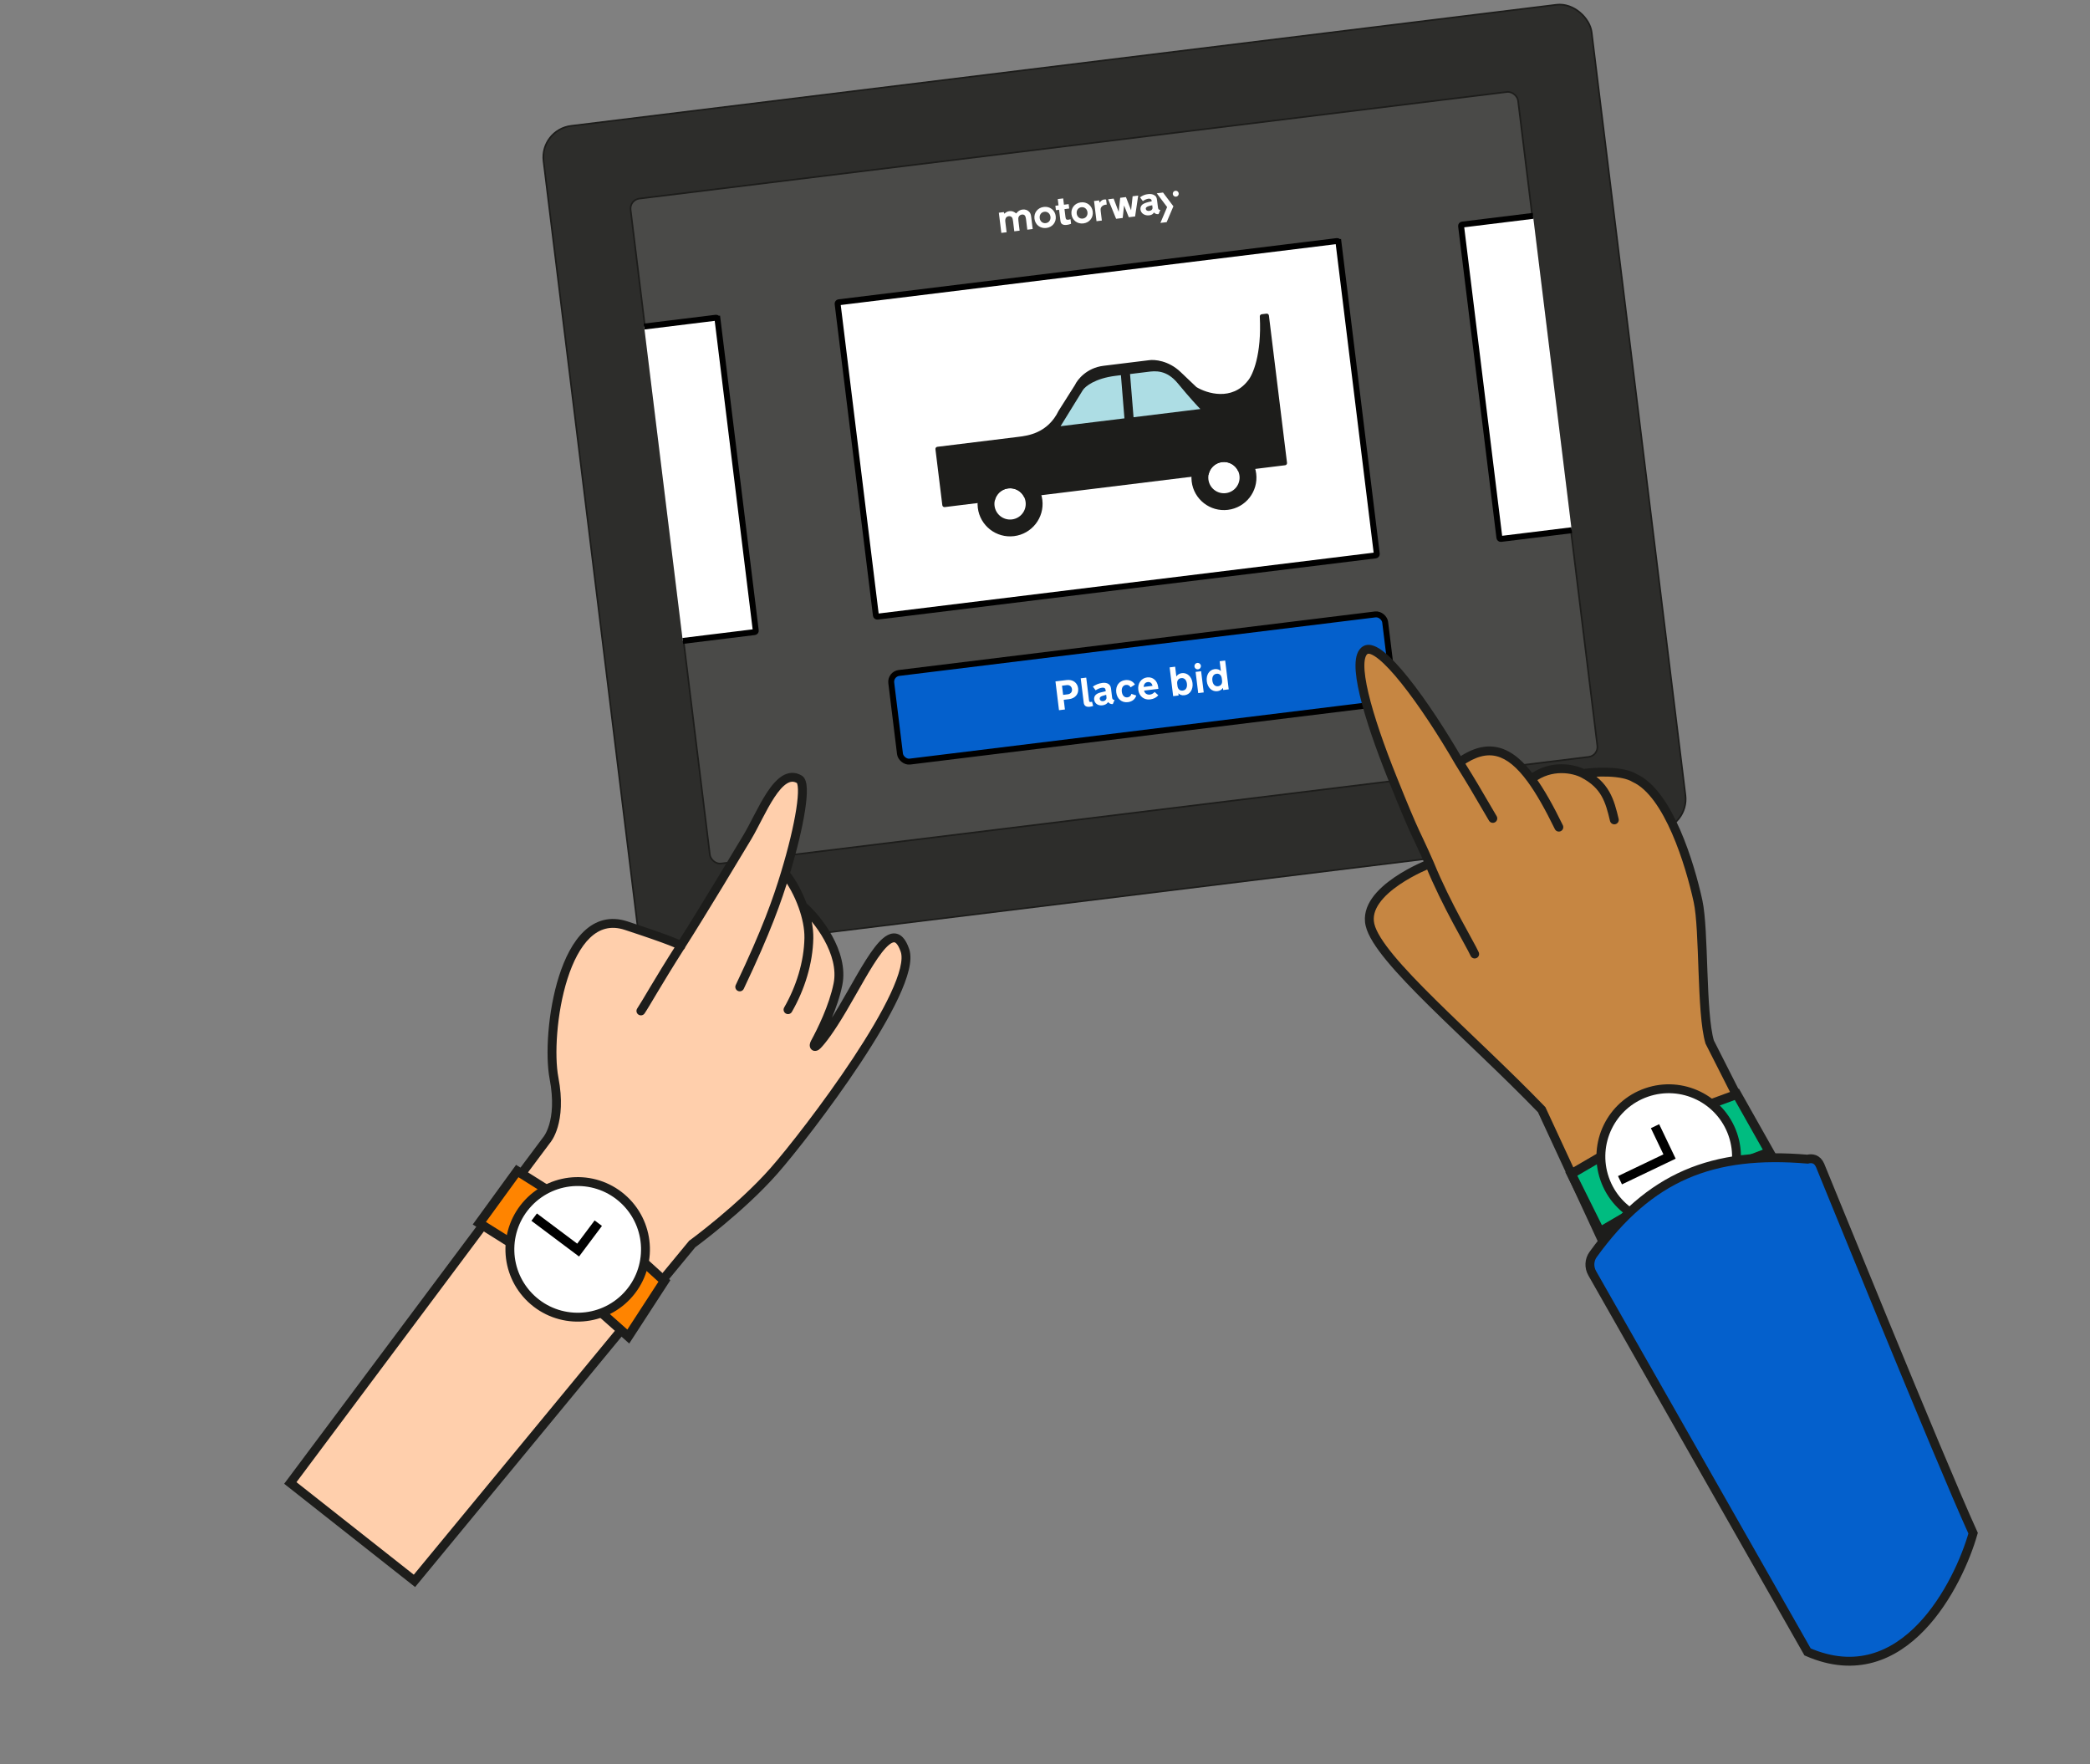 <svg fill="none" height="298" viewBox="0 0 353 298" width="353" xmlns="http://www.w3.org/2000/svg"><rect x="0" y="0" width="353" height="298" fill="#808080" stroke="none"/><rect fill="#2D2D2B" height="140.497" rx="5.34" stroke="#1D1D1B" stroke-width="0.274" transform="rotate(-7.007 91.153 21.911)" width="178.357" x="91.153" y="21.911"></rect><g clip-path="url(#clip0_1613_40485)"><rect fill="#4A4A48" height="113.15" rx="1.689" stroke="#1D1D1B" stroke-width="0.274" transform="rotate(-7.007 106.301 33.75)" width="151.024" x="106.301" y="33.75"></rect><path d="M36.585 64.261C36.57 64.135 36.66 64.02 36.786 64.005L120.923 53.663C121.05 53.648 121.165 53.737 121.18 53.864L121.676 53.803L121.18 53.864L127.65 106.502C127.666 106.628 127.576 106.743 127.45 106.758L43.312 117.1C43.186 117.116 43.071 117.026 43.055 116.9L36.585 64.261Z" fill="white" stroke="black"></path><path clip-rule="evenodd" d="M102.506 99.063C105.515 98.693 107.655 95.956 107.285 92.949C106.916 89.943 104.177 87.806 101.167 88.176C98.158 88.546 96.018 91.282 96.388 94.289C96.757 97.295 99.496 99.432 102.506 99.063ZM102.158 96.24C103.607 96.062 104.638 94.744 104.46 93.297C104.282 91.849 102.963 90.82 101.514 90.998C100.065 91.176 99.035 92.494 99.213 93.942C99.391 95.389 100.709 96.418 102.158 96.24Z" fill="#1D1D1B" fill-rule="evenodd"></path><path clip-rule="evenodd" d="M97.4 93.346L68.113 96.946C67.643 95.934 66.56 95.294 65.393 95.438C64.225 95.581 63.33 96.465 63.119 97.559L54.678 98.597C54.477 98.621 54.295 98.479 54.271 98.279L53.108 88.823C53.084 88.622 53.226 88.44 53.426 88.416L66.988 86.749L67.108 86.734C68.68 86.543 72.073 86.132 73.92 82.315L76.666 77.987C77.096 77.047 78.664 75.081 81.489 74.734L89.158 73.791C90.095 73.641 92.481 73.833 94.525 75.792L97.193 78.329C98.964 79.407 103.179 80.704 105.87 77.263C106.694 76.323 108.229 72.853 107.894 66.412C107.884 66.22 108.023 66.049 108.215 66.025L109.025 65.926C109.225 65.901 109.407 66.043 109.432 66.243L112.49 91.123C112.515 91.323 112.372 91.505 112.172 91.53L104.234 92.506C103.764 91.495 102.681 90.855 101.514 90.998C100.347 91.141 99.451 92.025 99.24 93.12L97.4 93.346ZM74.242 84.936L78 78.846C78.401 78.217 80.07 76.852 83.541 76.425L88.787 75.781C88.844 75.774 88.902 75.766 88.962 75.759C90.187 75.602 92.113 75.354 94.041 77.693C96.064 80.146 97.425 81.609 97.853 82.034L74.242 84.936Z" fill="#1D1D1B" fill-rule="evenodd"></path><path d="M246.778 38.184C246.763 38.057 246.852 37.942 246.979 37.927L331.116 27.585C331.243 27.57 331.357 27.66 331.373 27.786L331.869 27.725L331.373 27.786L337.843 80.424C337.858 80.55 337.769 80.665 337.642 80.68L253.505 91.022C253.379 91.038 253.264 90.948 253.248 90.822L246.778 38.184Z" fill="white" stroke="black"></path><path clip-rule="evenodd" d="M276.578 77.425C279.587 77.055 281.727 74.318 281.357 71.312C280.988 68.305 278.249 66.168 275.24 66.538C272.23 66.908 270.091 69.645 270.46 72.651C270.83 75.657 273.569 77.795 276.578 77.425ZM276.231 74.602C277.68 74.424 278.71 73.106 278.532 71.659C278.354 70.211 277.035 69.182 275.586 69.36C274.138 69.538 273.107 70.856 273.285 72.304C273.463 73.751 274.782 74.78 276.231 74.602Z" fill="#1D1D1B" fill-rule="evenodd"></path><path clip-rule="evenodd" d="M307.593 67.268L278.306 70.868C277.836 69.857 276.754 69.217 275.586 69.36C274.419 69.504 273.523 70.387 273.312 71.482L264.871 72.519C264.671 72.544 264.489 72.401 264.464 72.201L263.302 62.745C263.277 62.545 263.419 62.362 263.619 62.338L277.181 60.671L277.301 60.656C278.873 60.466 282.267 60.054 284.113 56.237L286.859 51.909C287.29 50.969 288.858 49.003 291.683 48.656L299.351 47.713C300.289 47.564 302.675 47.755 304.718 49.714L307.386 52.251C309.157 53.33 313.373 54.626 316.063 51.185C316.887 50.245 318.422 46.776 318.087 40.335C318.077 40.142 318.217 39.971 318.408 39.947L319.218 39.848C319.419 39.823 319.601 39.965 319.625 40.166L322.683 65.045C322.708 65.246 322.566 65.428 322.366 65.452L314.429 66.428C313.959 65.417 312.877 64.777 311.709 64.92C310.542 65.064 309.647 65.947 309.436 67.042L307.593 67.268ZM284.435 58.858L288.193 52.768C288.594 52.139 290.263 50.774 293.734 50.348L298.981 49.703C299.037 49.696 299.095 49.688 299.155 49.681C300.38 49.524 302.307 49.277 304.235 51.615C306.257 54.068 307.618 55.531 308.046 55.956L284.435 58.858Z" fill="#1D1D1B" fill-rule="evenodd"></path><rect fill="#0460CC" height="15.083" rx="1.5" transform="rotate(-7.007 150.35 113.843)" width="84.049" x="150.35" y="113.843"></rect><path d="M179.865 119.828L179.664 118.195L180.554 118.086C181.596 117.958 182.218 117.225 182.099 116.26C181.981 115.301 181.199 114.727 180.156 114.855L178.267 115.087L178.864 119.951L179.865 119.828ZM179.562 117.361L179.371 115.812L180.17 115.714C180.664 115.653 181.004 115.957 181.058 116.395C181.111 116.825 180.861 117.202 180.361 117.263L179.562 117.361ZM184.444 118.517C184.369 118.541 184.322 118.554 184.252 118.562C184.058 118.586 183.967 118.534 183.943 118.339L183.464 114.449L182.533 114.563L183.04 118.683C183.105 119.211 183.458 119.443 184.083 119.366C184.25 119.345 184.441 119.294 184.631 119.235L184.444 118.517ZM185.048 116.588C185.376 116.386 185.748 116.199 186.137 116.151C186.478 116.109 186.695 116.217 186.734 116.529L186.76 116.745L185.863 116.961C185.096 117.147 184.733 117.579 184.805 118.163C184.884 118.809 185.449 119.219 186.193 119.128C186.658 119.071 186.985 118.861 187.162 118.578L187.176 118.577C187.317 118.806 187.623 118.945 187.951 118.919L188.247 118.226C187.99 118.202 187.869 118.075 187.839 117.832L187.647 116.269C187.56 115.56 186.999 115.241 186.193 115.34C185.505 115.425 185.014 115.676 184.583 115.961L185.048 116.588ZM186.835 117.349L186.886 117.766C186.928 118.106 186.686 118.376 186.317 118.421C185.984 118.462 185.771 118.277 185.742 118.041C185.714 117.818 185.861 117.631 186.181 117.542L186.835 117.349ZM189.473 116.834C189.395 116.195 189.663 115.739 190.177 115.676C190.497 115.637 190.781 115.764 190.961 116.087L191.693 115.616C191.333 115.04 190.751 114.78 190.043 114.867C189 114.995 188.4 115.852 188.535 116.95C188.669 118.034 189.458 118.719 190.5 118.591C191.209 118.504 191.711 118.111 191.921 117.471L191.097 117.192C191 117.549 190.756 117.742 190.436 117.781C189.915 117.845 189.55 117.46 189.473 116.834ZM194.262 118.129C194.866 118.055 195.322 117.801 195.636 117.431L195.016 116.865C194.852 117.083 194.545 117.276 194.225 117.315C193.746 117.374 193.326 117.115 193.239 116.639L195.65 116.343L195.612 116.031C195.482 114.974 194.735 114.29 193.741 114.413C192.741 114.536 192.124 115.429 192.258 116.52C192.392 117.604 193.233 118.255 194.262 118.129ZM193.17 116.02C193.175 115.604 193.407 115.251 193.845 115.197C194.283 115.143 194.576 115.41 194.657 115.838L193.17 116.02ZM200.068 117.422C201.006 117.307 201.545 116.416 201.415 115.359C201.285 114.296 200.54 113.577 199.609 113.691C199.193 113.743 198.861 113.974 198.697 114.241L198.683 114.243L198.481 112.603L197.55 112.717L198.148 117.581L199.072 117.467L199.028 117.113L199.042 117.111C199.275 117.336 199.596 117.48 200.068 117.422ZM200.471 115.476C200.552 116.136 200.281 116.571 199.76 116.635C199.28 116.694 198.941 116.397 198.875 115.862L198.83 115.494C198.765 114.966 199.022 114.589 199.501 114.53C200.029 114.465 200.391 114.829 200.471 115.476ZM202.348 113.044C202.668 113.005 202.866 112.72 202.831 112.442C202.796 112.157 202.536 111.928 202.216 111.967C201.903 112.006 201.706 112.291 201.741 112.576C201.775 112.854 202.036 113.083 202.348 113.044ZM202.377 117.061L203.308 116.947L202.868 113.368L201.937 113.483L202.377 117.061ZM206.203 113.318L206.182 113.321C205.957 113.095 205.58 112.957 205.17 113.008C204.232 113.123 203.698 113.993 203.829 115.063C203.961 116.14 204.691 116.854 205.629 116.739C206.039 116.688 206.378 116.463 206.542 116.189L206.556 116.188L206.599 116.542L207.53 116.427L206.932 111.564L206.001 111.679L206.203 113.318ZM205.731 115.901C205.216 115.964 204.846 115.594 204.767 114.948C204.688 114.301 204.958 113.859 205.472 113.796C205.958 113.736 206.292 114.041 206.357 114.569L206.402 114.937C206.468 115.472 206.217 115.841 205.731 115.901Z" fill="white"></path><rect height="15.083" rx="1.5" stroke="black" transform="rotate(-7.007 150.35 113.843)" width="84.049" x="150.35" y="113.843"></rect><path d="M141.472 51.31C141.456 51.184 141.546 51.069 141.672 51.053L225.81 40.712C225.936 40.696 226.051 40.786 226.067 40.912L226.563 40.851L226.067 40.912L232.537 93.55C232.552 93.676 232.463 93.791 232.336 93.807L148.199 104.148C148.072 104.164 147.957 104.074 147.942 103.948L141.472 51.31Z" fill="white" stroke="black"></path><path d="M183.5 63.5L198 62L205.661 70.12L177 73.5L183.5 63.5Z" fill="#ADDDE4"></path><path clip-rule="evenodd" d="M171.271 90.551C174.28 90.181 176.42 87.444 176.051 84.438C175.681 81.431 172.942 79.294 169.933 79.664C166.924 80.034 164.784 82.771 165.153 85.777C165.523 88.784 168.262 90.921 171.271 90.551ZM170.924 87.728C172.373 87.55 173.403 86.233 173.225 84.785C173.047 83.338 171.729 82.308 170.28 82.487C168.831 82.665 167.8 83.983 167.978 85.43C168.156 86.877 169.475 87.906 170.924 87.728Z" fill="#1D1D1B" fill-rule="evenodd"></path><path clip-rule="evenodd" d="M207.392 86.111C210.401 85.741 212.541 83.004 212.172 79.998C211.802 76.991 209.063 74.854 206.054 75.224C203.045 75.594 200.905 78.331 201.275 81.337C201.644 84.344 204.383 86.481 207.392 86.111ZM207.045 83.288C208.494 83.11 209.524 81.793 209.346 80.345C209.169 78.897 207.85 77.868 206.401 78.047C204.952 78.225 203.922 79.542 204.1 80.99C204.278 82.437 205.596 83.466 207.045 83.288Z" fill="#1D1D1B" fill-rule="evenodd"></path><path d="M190.076 63.063L190.795 71.908" stroke="#1D1D1B" stroke-linecap="round" stroke-width="1.55"></path><path clip-rule="evenodd" d="M202.286 80.394L173 83.994C172.53 82.983 171.447 82.343 170.28 82.486C169.112 82.63 168.217 83.513 168.006 84.608L159.564 85.645C159.364 85.67 159.182 85.528 159.157 85.327L157.995 75.871C157.97 75.671 158.113 75.489 158.313 75.464L171.875 73.797L171.994 73.782C173.567 73.592 176.96 73.18 178.807 69.364L181.552 65.035C181.983 64.096 183.551 62.129 186.376 61.782L194.045 60.839C194.982 60.69 197.368 60.881 199.412 62.84L202.079 65.377C203.851 66.456 208.066 67.752 210.757 64.311C211.581 63.372 213.115 59.902 212.78 53.461C212.77 53.268 212.91 53.097 213.102 53.074L213.912 52.974C214.112 52.949 214.294 53.092 214.319 53.292L217.377 78.171C217.401 78.372 217.259 78.554 217.059 78.578L209.121 79.554C208.651 78.543 207.568 77.903 206.401 78.046C205.233 78.19 204.338 79.073 204.127 80.168L202.286 80.394ZM179.129 71.984L182.887 65.895C183.288 65.265 184.957 63.901 188.428 63.474L193.674 62.829C193.731 62.822 193.789 62.815 193.849 62.807C195.073 62.65 197 62.403 198.928 64.742C200.951 67.194 202.312 68.657 202.739 69.082L179.129 71.984Z" fill="#1D1D1B" fill-rule="evenodd"></path><path clip-rule="evenodd" d="M198.085 32.778C198.119 33.054 198.37 33.251 198.646 33.217C198.922 33.183 199.118 32.932 199.084 32.656C199.05 32.379 198.799 32.183 198.523 32.217C198.247 32.251 198.051 32.502 198.085 32.778ZM196.434 32.518L195.377 32.648L197.128 34.972L195.992 37.651L197.049 37.521L198.185 34.842L196.434 32.518ZM194.658 35.048C194.695 35.351 194.481 35.575 194.106 35.621C193.789 35.66 193.552 35.521 193.523 35.283C193.498 35.081 193.628 34.948 193.972 34.825C194.189 34.747 194.367 34.711 194.611 34.666L194.658 35.048ZM195.569 34.958L195.431 33.841C195.365 33.3 195.258 33.145 194.958 32.963C194.688 32.791 194.329 32.733 193.89 32.787C193.376 32.85 192.972 33.011 192.547 33.331L193.028 33.968C193.343 33.742 193.681 33.595 193.963 33.561C194.187 33.533 194.369 33.591 194.451 33.72C194.497 33.795 194.493 33.766 194.522 34.004C193.75 34.15 193.258 34.313 192.97 34.531C192.71 34.732 192.581 35.055 192.623 35.394C192.702 36.035 193.347 36.461 194.103 36.368C194.5 36.319 194.738 36.173 194.9 35.889C195.11 36.105 195.355 36.199 195.608 36.168C195.636 36.165 195.659 36.162 195.683 36.157L195.981 35.456C195.678 35.428 195.617 35.347 195.569 34.958ZM180.809 37.015C180.644 37.078 180.566 37.095 180.451 37.109C180.112 37.151 180.005 37.047 179.953 36.629L179.792 35.317L180.589 35.219L180.497 34.476L179.701 34.574L179.57 33.511L178.654 33.624L178.785 34.687L178.252 34.752L178.343 35.495L178.876 35.429L179.086 37.131C179.133 37.52 179.179 37.654 179.305 37.784C179.473 37.961 179.782 38.033 180.186 37.984C180.454 37.95 180.692 37.888 180.905 37.794L180.809 37.015ZM181.856 36.069C181.925 36.633 182.362 36.98 182.881 36.916C183.399 36.852 183.742 36.409 183.673 35.846C183.604 35.282 183.164 34.936 182.645 34.999C182.126 35.063 181.787 35.506 181.856 36.069ZM184.561 35.737C184.686 36.754 184.016 37.607 182.982 37.734C181.951 37.861 181.097 37.195 180.972 36.178C180.847 35.16 181.514 34.307 182.545 34.181C183.579 34.054 184.436 34.719 184.561 35.737ZM175.606 36.838C175.675 37.401 176.112 37.748 176.631 37.685C177.149 37.621 177.492 37.178 177.423 36.614C177.354 36.051 176.913 35.704 176.395 35.768C175.876 35.831 175.537 36.274 175.606 36.838ZM178.311 36.505C178.436 37.522 177.766 38.376 176.732 38.503C175.701 38.629 174.847 37.964 174.722 36.946C174.597 35.929 175.264 35.076 176.295 34.949C177.329 34.822 178.186 35.488 178.311 36.505ZM191.718 36.559L190.651 36.69L189.858 34.702L189.621 36.816L188.511 36.953L187.162 33.658L188.092 33.543L188.944 35.78L189.201 33.407L190.174 33.287L191.042 35.522L191.299 33.149L192.243 33.033L191.718 36.559ZM185.202 37.359L184.783 33.95L185.633 33.845L185.73 34.221C185.975 33.891 186.197 33.732 186.478 33.697C186.579 33.685 186.666 33.682 186.822 33.699L186.928 34.557C186.869 34.557 186.819 34.563 186.804 34.565C186.473 34.605 186.264 34.697 186.096 34.879C185.889 35.094 185.858 35.259 185.916 35.735L186.102 37.248L185.202 37.359ZM173.512 38.796L173.286 36.951C173.219 36.41 173.002 36.188 172.591 36.239C172.36 36.267 172.164 36.401 172.065 36.603C171.984 36.774 171.968 36.944 172.006 37.255L172.215 38.956L171.314 39.066L171.099 37.315C171.063 37.019 171.004 36.836 170.916 36.715C170.802 36.568 170.588 36.492 170.379 36.518C169.947 36.571 169.732 36.905 169.797 37.438L170.017 39.226L169.123 39.336L168.704 35.926L169.548 35.823L169.633 36.097C169.935 35.819 170.162 35.703 170.486 35.663C170.912 35.611 171.24 35.724 171.631 36.049C171.975 35.634 172.281 35.443 172.692 35.392C173.146 35.336 173.55 35.47 173.828 35.772C174.04 36.002 174.115 36.198 174.176 36.695L174.42 38.684L173.512 38.796Z" fill="white" fill-rule="evenodd"></path></g><path d="M231.395 156.216C232.798 162.136 248.337 174.934 260.391 187.423L274.321 217.492L302.652 203.395L288.767 175.995C287.297 171.058 287.871 157.126 286.793 152.187C285.444 146.013 281.834 134.026 276.099 131.408C273.969 130.095 269.401 130.344 267.383 130.633C265.874 129.854 262.008 128.951 258.617 131.574C254.941 126.555 251.297 125.332 246.485 128.767C240.703 118.771 233.118 108.348 230.619 109.794C228.121 111.239 231.018 121.068 235.184 131.447C239.35 141.826 238.967 140.212 241.447 145.877C241.447 145.877 229.991 150.297 231.395 156.216Z" fill="#C68642"></path><path d="M260.391 187.423L261.071 187.108L261.018 186.993L260.931 186.902L260.391 187.423ZM231.395 156.216L232.125 156.043L231.395 156.216ZM235.184 131.447L234.488 131.726L235.184 131.447ZM230.619 109.794L230.995 110.443L230.619 109.794ZM288.767 175.995L288.048 176.209L288.067 176.274L288.098 176.334L288.767 175.995ZM286.793 152.187L287.525 152.027L286.793 152.187ZM276.099 131.408L275.706 132.047L275.745 132.071L275.788 132.091L276.099 131.408ZM246.485 128.767L245.836 129.143L245.842 129.153L245.848 129.162L246.485 128.767ZM251.49 138.606C251.7 138.963 252.16 139.082 252.517 138.872C252.874 138.662 252.993 138.203 252.784 137.846L251.49 138.606ZM274.321 217.492L273.64 217.807L273.965 218.507L274.655 218.163L274.321 217.492ZM302.652 203.395L302.986 204.067L303.663 203.73L303.321 203.056L302.652 203.395ZM248.386 161.437C248.555 161.815 248.998 161.984 249.376 161.816C249.755 161.647 249.924 161.203 249.755 160.825L248.386 161.437ZM241.447 145.877L242.142 145.593L242.138 145.584L242.134 145.576L241.447 145.877ZM271.929 138.649C272.024 139.052 272.428 139.302 272.831 139.206C273.234 139.11 273.484 138.706 273.388 138.303L271.929 138.649ZM262.614 140.032C262.795 140.404 263.244 140.559 263.616 140.377C263.989 140.195 264.143 139.746 263.962 139.374L262.614 140.032ZM260.931 186.902C254.901 180.655 247.958 174.289 242.426 168.823C239.647 166.076 237.218 163.553 235.4 161.355C233.559 159.129 232.431 157.337 232.125 156.043L230.665 156.389C231.06 158.055 232.401 160.083 234.245 162.311C236.112 164.569 238.584 167.135 241.372 169.89C246.973 175.424 253.827 181.702 259.851 187.944L260.931 186.902ZM235.88 131.168C233.802 125.991 232.052 120.979 231.132 117.097C230.671 115.151 230.429 113.532 230.443 112.336C230.449 111.738 230.52 111.285 230.634 110.964C230.746 110.649 230.881 110.508 230.995 110.443L230.244 109.144C229.733 109.44 229.412 109.923 229.221 110.462C229.031 110.996 228.951 111.63 228.943 112.319C228.927 113.696 229.201 115.454 229.673 117.443C230.618 121.432 232.4 126.525 234.488 131.726L235.88 131.168ZM289.485 175.781C289.142 174.628 288.907 172.898 288.737 170.826C288.569 168.767 288.47 166.423 288.382 164.064C288.209 159.396 288.083 154.581 287.525 152.027L286.06 152.347C286.581 154.732 286.707 159.352 286.883 164.12C286.971 166.478 287.071 168.852 287.242 170.948C287.412 173.031 287.656 174.894 288.048 176.209L289.485 175.781ZM287.525 152.027C286.845 148.911 285.593 144.32 283.778 140.164C282.871 138.086 281.814 136.095 280.605 134.447C279.399 132.806 278.007 131.454 276.411 130.726L275.788 132.091C277.059 132.671 278.269 133.8 279.395 135.335C280.518 136.863 281.523 138.746 282.404 140.764C284.165 144.799 285.392 149.288 286.06 152.347L287.525 152.027ZM230.995 110.443C231.042 110.416 231.18 110.364 231.525 110.489C231.872 110.615 232.321 110.885 232.868 111.327C233.957 112.205 235.28 113.634 236.734 115.458C239.635 119.093 242.956 124.164 245.836 129.143L247.135 128.392C244.232 123.374 240.87 118.236 237.907 114.522C236.43 112.671 235.027 111.141 233.81 110.159C233.205 109.671 232.606 109.286 232.037 109.079C231.467 108.872 230.822 108.81 230.244 109.144L230.995 110.443ZM245.848 129.162C248.601 133.614 247.678 132.118 251.49 138.606L252.784 137.846C248.974 131.364 249.888 132.842 247.123 128.373L245.848 129.162ZM259.71 187.738L273.64 217.807L275.001 217.176L261.071 187.108L259.71 187.738ZM274.655 218.163L302.986 204.067L302.318 202.724L273.987 216.82L274.655 218.163ZM303.321 203.056L289.436 175.656L288.098 176.334L301.983 203.734L303.321 203.056ZM249.755 160.825C249.553 160.372 249.145 159.619 248.627 158.674C248.101 157.714 247.444 156.527 246.72 155.17C245.273 152.458 243.567 149.088 242.142 145.593L240.753 146.16C242.206 149.723 243.939 153.145 245.397 155.877C246.126 157.243 246.788 158.441 247.312 159.395C247.843 160.365 248.215 161.054 248.386 161.437L249.755 160.825ZM242.134 145.576C239.63 139.856 240.044 141.541 235.88 131.168L234.488 131.726C238.656 142.11 238.305 140.569 240.76 146.177L242.134 145.576ZM232.125 156.043C231.838 154.836 232.19 153.668 232.987 152.535C233.791 151.392 235.009 150.344 236.319 149.445C237.622 148.551 238.974 147.832 240.005 147.335C240.519 147.088 240.95 146.897 241.252 146.768C241.403 146.704 241.521 146.655 241.6 146.623C241.64 146.607 241.67 146.595 241.69 146.587C241.7 146.583 241.707 146.58 241.712 146.578C241.714 146.578 241.716 146.577 241.717 146.577C241.717 146.576 241.717 146.576 241.717 146.576C241.717 146.576 241.717 146.576 241.717 146.576C241.717 146.576 241.717 146.576 241.447 145.877C241.177 145.177 241.177 145.177 241.177 145.177C241.177 145.177 241.176 145.177 241.176 145.177C241.175 145.177 241.175 145.178 241.174 145.178C241.172 145.179 241.169 145.18 241.166 145.181C241.16 145.184 241.151 145.187 241.139 145.192C241.115 145.201 241.081 145.215 241.038 145.232C240.95 145.268 240.823 145.32 240.664 145.388C240.344 145.524 239.891 145.725 239.354 145.984C238.281 146.501 236.856 147.257 235.47 148.208C234.092 149.155 232.71 150.321 231.76 151.672C230.804 153.032 230.25 154.637 230.665 156.389L232.125 156.043ZM273.388 138.303C273.007 136.698 272.612 135.122 271.799 133.701C270.971 132.253 269.733 131.002 267.727 129.967L267.039 131.299C268.806 132.212 269.822 133.267 270.497 134.446C271.188 135.653 271.543 137.025 271.929 138.649L273.388 138.303ZM276.493 130.77C275.251 130.004 273.406 129.737 271.729 129.67C270.016 129.602 268.324 129.741 267.277 129.891L267.49 131.375C268.461 131.236 270.061 131.105 271.669 131.169C273.313 131.234 274.817 131.499 275.706 132.047L276.493 130.77ZM263.962 139.374C262.335 136.039 260.784 133.263 259.222 131.131L258.012 132.017C259.496 134.043 261.001 136.727 262.614 140.032L263.962 139.374ZM259.222 131.131C257.347 128.571 255.386 126.842 253.163 126.274C250.9 125.696 248.559 126.365 246.05 128.157L246.921 129.378C249.223 127.734 251.11 127.298 252.791 127.727C254.511 128.166 256.21 129.558 258.012 132.017L259.222 131.131ZM259.076 132.167C262.16 129.782 265.691 130.603 267.039 131.299L267.727 129.967C266.058 129.105 261.857 128.12 258.158 130.981L259.076 132.167Z" fill="#1D1D1B"></path><path d="M270.241 208.022L277.349 203.867L272.087 194.363L265.392 198.265L270.241 208.022Z" fill="#00BC80" stroke="#1D1D1B" stroke-width="1.55"></path><path d="M292.214 197.105L298.853 194.577L293.354 184.826L287.065 187.14L292.214 197.105Z" fill="#00BC80" stroke="#1D1D1B" stroke-width="1.55"></path><circle cx="281.843" cy="195.34" fill="white" r="11.452" stroke="#1D1D1B" stroke-width="1.5" transform="rotate(160.907 281.843 195.34)"></circle><path d="M305.296 195.776C289.205 194.42 278.657 198.642 269.077 211.879C268.405 212.808 268.358 214.046 268.924 215.043L305.296 279C321.645 286.114 330.878 267.341 333.258 258.951C327.549 246.431 307.919 197.977 307.41 196.817C306.913 195.684 306.017 195.595 305.296 195.776Z" fill="#0460CC" stroke="#1D1D1B" stroke-width="1.5"></path><path d="M273.615 199.335L281.985 195.33L279.533 190.207" stroke="black" stroke-width="1.55"></path><path d="M93.57 182.088C92.132 174.587 95.114 152.851 105.738 156.333C113.499 158.876 114.837 159.566 114.995 159.753C118.707 153.93 124.765 143.822 126.225 141.39C128.575 137.475 131.473 129.525 135.02 131.629C136.273 132.372 135.104 139.399 132.627 147.552C133.786 149.002 134.855 150.969 135.595 153.029C138.034 155.066 142.594 160.935 141.534 166.218C140.758 170.09 138.696 174.201 137.65 176.121C137.339 176.692 137.598 176.982 138.052 176.517C138.835 175.716 140.148 174.024 142.263 170.457C146.47 163.365 150.693 154.178 152.85 160.534C155.006 166.89 136.36 191.348 130.735 197.741C125.111 204.133 116.913 210.11 116.913 210.11L70 267L49.036 250.467L92.316 192.561C92.316 192.561 95.008 189.59 93.57 182.088Z" fill="#FFCFAC"></path><path d="M105.738 156.333L105.972 155.62L105.738 156.333ZM126.225 141.39L125.582 141.004L126.225 141.39ZM135.02 131.629L135.403 130.984L135.403 130.984L135.02 131.629ZM130.735 197.741L131.299 198.236L130.735 197.741ZM152.85 160.534L152.139 160.775L152.85 160.534ZM142.263 170.457L141.618 170.075L142.263 170.457ZM138.052 176.517L137.515 175.993L137.515 175.993L138.052 176.517ZM137.65 176.121L138.308 176.48L138.308 176.48L137.65 176.121ZM141.534 166.218L140.799 166.071L141.534 166.218ZM132.627 147.552L131.91 147.334L132.627 147.552ZM124.268 166.36C124.09 166.734 124.249 167.182 124.623 167.359C124.997 167.537 125.445 167.378 125.623 167.004L124.268 166.36ZM92.316 192.561L91.76 192.057L91.736 192.084L91.715 192.112L92.316 192.561ZM107.628 170.322C107.396 170.666 107.487 171.132 107.831 171.363C108.174 171.595 108.64 171.504 108.872 171.161L107.628 170.322ZM132.447 170.156C132.24 170.515 132.364 170.973 132.723 171.18C133.082 171.386 133.54 171.263 133.747 170.904L132.447 170.156ZM136.617 158.444L137.367 158.458L136.617 158.444ZM116.913 210.11L116.471 209.504L116.394 209.56L116.334 209.633L116.913 210.11ZM49.036 250.467L48.435 250.018L47.998 250.603L48.571 251.056L49.036 250.467ZM70 267L69.536 267.589L70.112 268.043L70.579 267.477L70 267ZM94.307 181.947C93.615 178.339 93.983 171.158 95.845 165.32C96.776 162.401 98.052 159.916 99.669 158.377C101.242 156.881 103.138 156.27 105.505 157.045L105.972 155.62C103.027 154.655 100.566 155.455 98.636 157.29C96.751 159.082 95.379 161.846 94.416 164.864C92.491 170.899 92.087 178.336 92.834 182.23L94.307 181.947ZM126.868 141.776C127.471 140.772 128.108 139.511 128.757 138.264C129.415 137 130.093 135.737 130.8 134.666C131.516 133.58 132.213 132.772 132.881 132.35C133.205 132.145 133.496 132.047 133.762 132.033C134.022 132.018 134.308 132.079 134.637 132.274L135.403 130.984C134.845 130.653 134.265 130.502 133.678 130.535C133.098 130.567 132.563 130.776 132.079 131.082C131.133 131.681 130.293 132.711 129.548 133.839C128.793 134.982 128.084 136.308 127.427 137.571C126.761 138.85 126.154 140.05 125.582 141.004L126.868 141.776ZM131.299 198.236C134.135 195.012 140.223 187.272 145.336 179.537C147.892 175.671 150.219 171.782 151.775 168.447C152.552 166.78 153.147 165.229 153.478 163.873C153.803 162.538 153.898 161.291 153.56 160.293L152.139 160.775C152.34 161.366 152.324 162.274 152.021 163.518C151.722 164.741 151.171 166.193 150.415 167.813C148.905 171.051 146.624 174.869 144.085 178.71C139.007 186.391 132.96 194.076 130.172 197.245L131.299 198.236ZM153.56 160.293C153.275 159.453 152.928 158.782 152.488 158.325C152.023 157.84 151.445 157.594 150.801 157.66C150.206 157.721 149.661 158.038 149.183 158.432C148.697 158.834 148.212 159.374 147.732 159.993C146.773 161.231 145.762 162.884 144.74 164.644C143.704 166.429 142.671 168.299 141.618 170.075L142.908 170.84C143.958 169.069 145.031 167.131 146.037 165.397C147.058 163.639 148.026 162.063 148.918 160.912C149.364 160.336 149.772 159.892 150.139 159.589C150.515 159.278 150.783 159.169 150.953 159.152C151.074 159.14 151.213 159.163 151.407 159.365C151.628 159.594 151.885 160.027 152.139 160.775L153.56 160.293ZM141.618 170.075C139.512 173.625 138.235 175.256 137.515 175.993L138.588 177.041C139.434 176.176 140.783 174.423 142.908 170.84L141.618 170.075ZM138.308 176.48C139.361 174.549 141.47 170.355 142.27 166.366L140.799 166.071C140.046 169.826 138.031 173.854 136.991 175.762L138.308 176.48ZM134.637 132.274C134.553 132.224 134.597 132.194 134.66 132.406C134.717 132.598 134.76 132.893 134.773 133.307C134.799 134.13 134.701 135.281 134.481 136.697C134.043 139.52 133.142 143.279 131.91 147.334L133.345 147.77C134.59 143.673 135.511 139.841 135.963 136.927C136.189 135.474 136.303 134.219 136.273 133.26C136.258 132.784 136.206 132.344 136.097 131.978C135.994 131.632 135.801 131.22 135.403 130.984L134.637 132.274ZM131.91 147.334C130.577 151.722 128.802 156.823 124.268 166.36L125.623 167.004C130.186 157.405 131.989 152.235 133.345 147.77L131.91 147.334ZM92.834 182.23C93.532 185.874 93.219 188.371 92.763 189.927C92.534 190.707 92.266 191.257 92.065 191.603C91.965 191.776 91.88 191.899 91.825 191.973C91.798 192.011 91.777 192.036 91.766 192.05C91.76 192.057 91.757 192.061 91.756 192.062C91.755 192.063 91.755 192.063 91.756 192.062C91.756 192.062 91.757 192.061 91.757 192.06C91.758 192.06 91.758 192.059 91.758 192.059C91.759 192.059 91.759 192.058 91.759 192.058C91.76 192.058 91.76 192.057 92.316 192.561C92.871 193.065 92.872 193.064 92.872 193.064C92.872 193.064 92.873 193.063 92.873 193.063C92.874 193.062 92.874 193.062 92.875 193.061C92.876 193.059 92.878 193.058 92.879 193.056C92.883 193.052 92.886 193.048 92.891 193.043C92.9 193.032 92.912 193.019 92.925 193.002C92.953 192.969 92.989 192.923 93.032 192.864C93.118 192.747 93.233 192.579 93.362 192.357C93.621 191.911 93.937 191.25 94.202 190.349C94.732 188.544 95.046 185.805 94.307 181.947L92.834 182.23ZM108.872 171.161C109.328 170.484 110.051 169.244 111.119 167.458C112.196 165.656 113.647 163.26 115.582 160.226L114.318 159.419C112.372 162.469 110.913 164.878 109.831 166.688C108.74 168.513 108.054 169.69 107.628 170.322L108.872 171.161ZM115.582 160.226C115.597 160.203 115.612 160.18 115.627 160.156L114.362 159.35C114.348 159.373 114.333 159.396 114.318 159.419L115.582 160.226ZM115.627 160.156C119.346 154.323 125.41 144.204 126.868 141.776L125.582 141.004C124.12 143.439 118.068 153.538 114.362 159.35L115.627 160.156ZM105.505 157.045C109.381 158.316 111.641 159.119 112.946 159.625C113.6 159.879 114.003 160.054 114.245 160.172C114.367 160.231 114.436 160.27 114.473 160.293C114.522 160.324 114.479 160.305 114.421 160.236L115.569 159.27C115.471 159.154 115.351 159.073 115.268 159.021C115.17 158.96 115.049 158.895 114.901 158.823C114.605 158.679 114.159 158.487 113.489 158.227C112.146 157.706 109.856 156.893 105.972 155.62L105.505 157.045ZM114.421 160.236C114.391 160.201 114.224 159.997 114.27 159.684C114.322 159.333 114.583 159.179 114.671 159.137C114.767 159.091 114.847 159.081 114.868 159.078C114.886 159.076 114.901 159.075 114.912 159.074C114.918 159.074 114.924 159.073 114.93 159.073C114.932 159.073 114.935 159.073 114.938 159.073C114.939 159.073 114.94 159.073 114.942 159.073C114.942 159.073 114.943 159.073 114.944 159.073C114.944 159.073 114.944 159.073 114.945 159.073C114.945 159.073 114.945 159.073 114.945 159.073C114.945 159.073 114.946 159.073 114.95 159.823C114.955 160.573 114.955 160.573 114.955 160.573C114.955 160.573 114.956 160.573 114.956 160.573C114.956 160.573 114.956 160.573 114.957 160.573C114.958 160.573 114.958 160.573 114.959 160.573C114.96 160.573 114.962 160.573 114.963 160.573C114.966 160.573 114.97 160.573 114.973 160.573C114.98 160.572 114.988 160.572 114.997 160.572C115.014 160.571 115.036 160.569 115.063 160.565C115.102 160.56 115.204 160.545 115.318 160.491C115.424 160.44 115.7 160.273 115.754 159.903C115.803 159.57 115.628 159.34 115.569 159.27L114.421 160.236ZM133.747 170.904C135.896 167.17 137.289 162.732 137.367 158.458L135.867 158.43C135.795 162.415 134.489 166.607 132.447 170.156L133.747 170.904ZM137.367 158.458C137.4 156.658 136.977 154.662 136.3 152.776L134.889 153.282C135.525 155.056 135.896 156.866 135.867 158.43L137.367 158.458ZM136.3 152.776C135.538 150.65 134.431 148.608 133.213 147.084L132.041 148.021C133.141 149.396 134.173 151.287 134.889 153.282L136.3 152.776ZM142.27 166.366C142.849 163.475 141.885 160.497 140.533 158.044C139.177 155.583 137.368 153.533 136.075 152.453L135.114 153.605C136.26 154.562 137.951 156.465 139.22 158.768C140.493 161.08 141.279 163.679 140.799 166.071L142.27 166.366ZM130.172 197.245C127.397 200.4 123.975 203.464 121.235 205.747C119.867 206.886 118.674 207.827 117.824 208.483C117.399 208.81 117.059 209.067 116.827 209.241C116.711 209.328 116.621 209.394 116.561 209.438C116.531 209.461 116.508 209.477 116.493 209.488C116.485 209.494 116.48 209.498 116.476 209.501C116.474 209.502 116.473 209.503 116.472 209.504C116.472 209.504 116.471 209.504 116.471 209.504C116.471 209.504 116.471 209.504 116.471 209.504C116.471 209.504 116.471 209.504 116.913 210.11C117.355 210.716 117.355 210.716 117.355 210.716C117.355 210.716 117.355 210.716 117.355 210.716C117.356 210.716 117.356 210.715 117.357 210.715C117.358 210.714 117.359 210.713 117.361 210.711C117.366 210.708 117.372 210.704 117.38 210.698C117.396 210.686 117.42 210.668 117.452 210.645C117.514 210.599 117.606 210.531 117.725 210.442C117.963 210.264 118.308 210.003 118.74 209.671C119.602 209.006 120.81 208.053 122.195 206.899C124.96 204.595 128.449 201.474 131.299 198.236L130.172 197.245ZM91.715 192.112L48.435 250.018L49.637 250.916L92.916 193.01L91.715 192.112ZM48.571 251.056L69.536 267.589L70.464 266.411L49.5 249.878L48.571 251.056ZM70.579 267.477L117.491 210.588L116.334 209.633L69.421 266.523L70.579 267.477ZM137.515 175.993C137.443 176.067 137.437 176.048 137.505 176.024C137.581 175.997 137.868 175.941 138.104 176.187C138.201 176.288 138.239 176.394 138.254 176.46C138.268 176.526 138.264 176.57 138.262 176.581C138.26 176.601 138.261 176.568 138.308 176.48L136.991 175.762C136.884 175.96 136.801 176.176 136.773 176.397C136.75 176.59 136.752 176.945 137.024 177.227C137.343 177.559 137.76 177.524 138.002 177.439C138.237 177.357 138.434 177.199 138.588 177.041L137.515 175.993Z" fill="#1D1D1B"></path><path d="M80.958 206.596L87.931 210.973L93.921 201.911L87.364 197.782L80.958 206.596Z" fill="#FF8400" stroke="#1D1D1B" stroke-width="1.55"></path><path d="M100.805 221.023L106.118 225.738L112.217 216.351L107.256 211.847L100.805 221.023Z" fill="#FF8400" stroke="#1D1D1B" stroke-width="1.55"></path><circle cx="97.57" cy="211.013" fill="white" r="11.452" stroke="#1D1D1B" stroke-width="1.5" transform="rotate(-136.661 97.57 211.013)"></circle><path d="M90.221 205.568L97.644 211.134L101.051 206.589" stroke="black" stroke-width="1.55"></path><defs><clipPath id="clip0_1613_40485"><rect fill="white" height="113.424" rx="1.826" transform="rotate(-7.007 106.148 33.631)" width="151.298" x="106.148" y="33.631"></rect></clipPath></defs></svg>